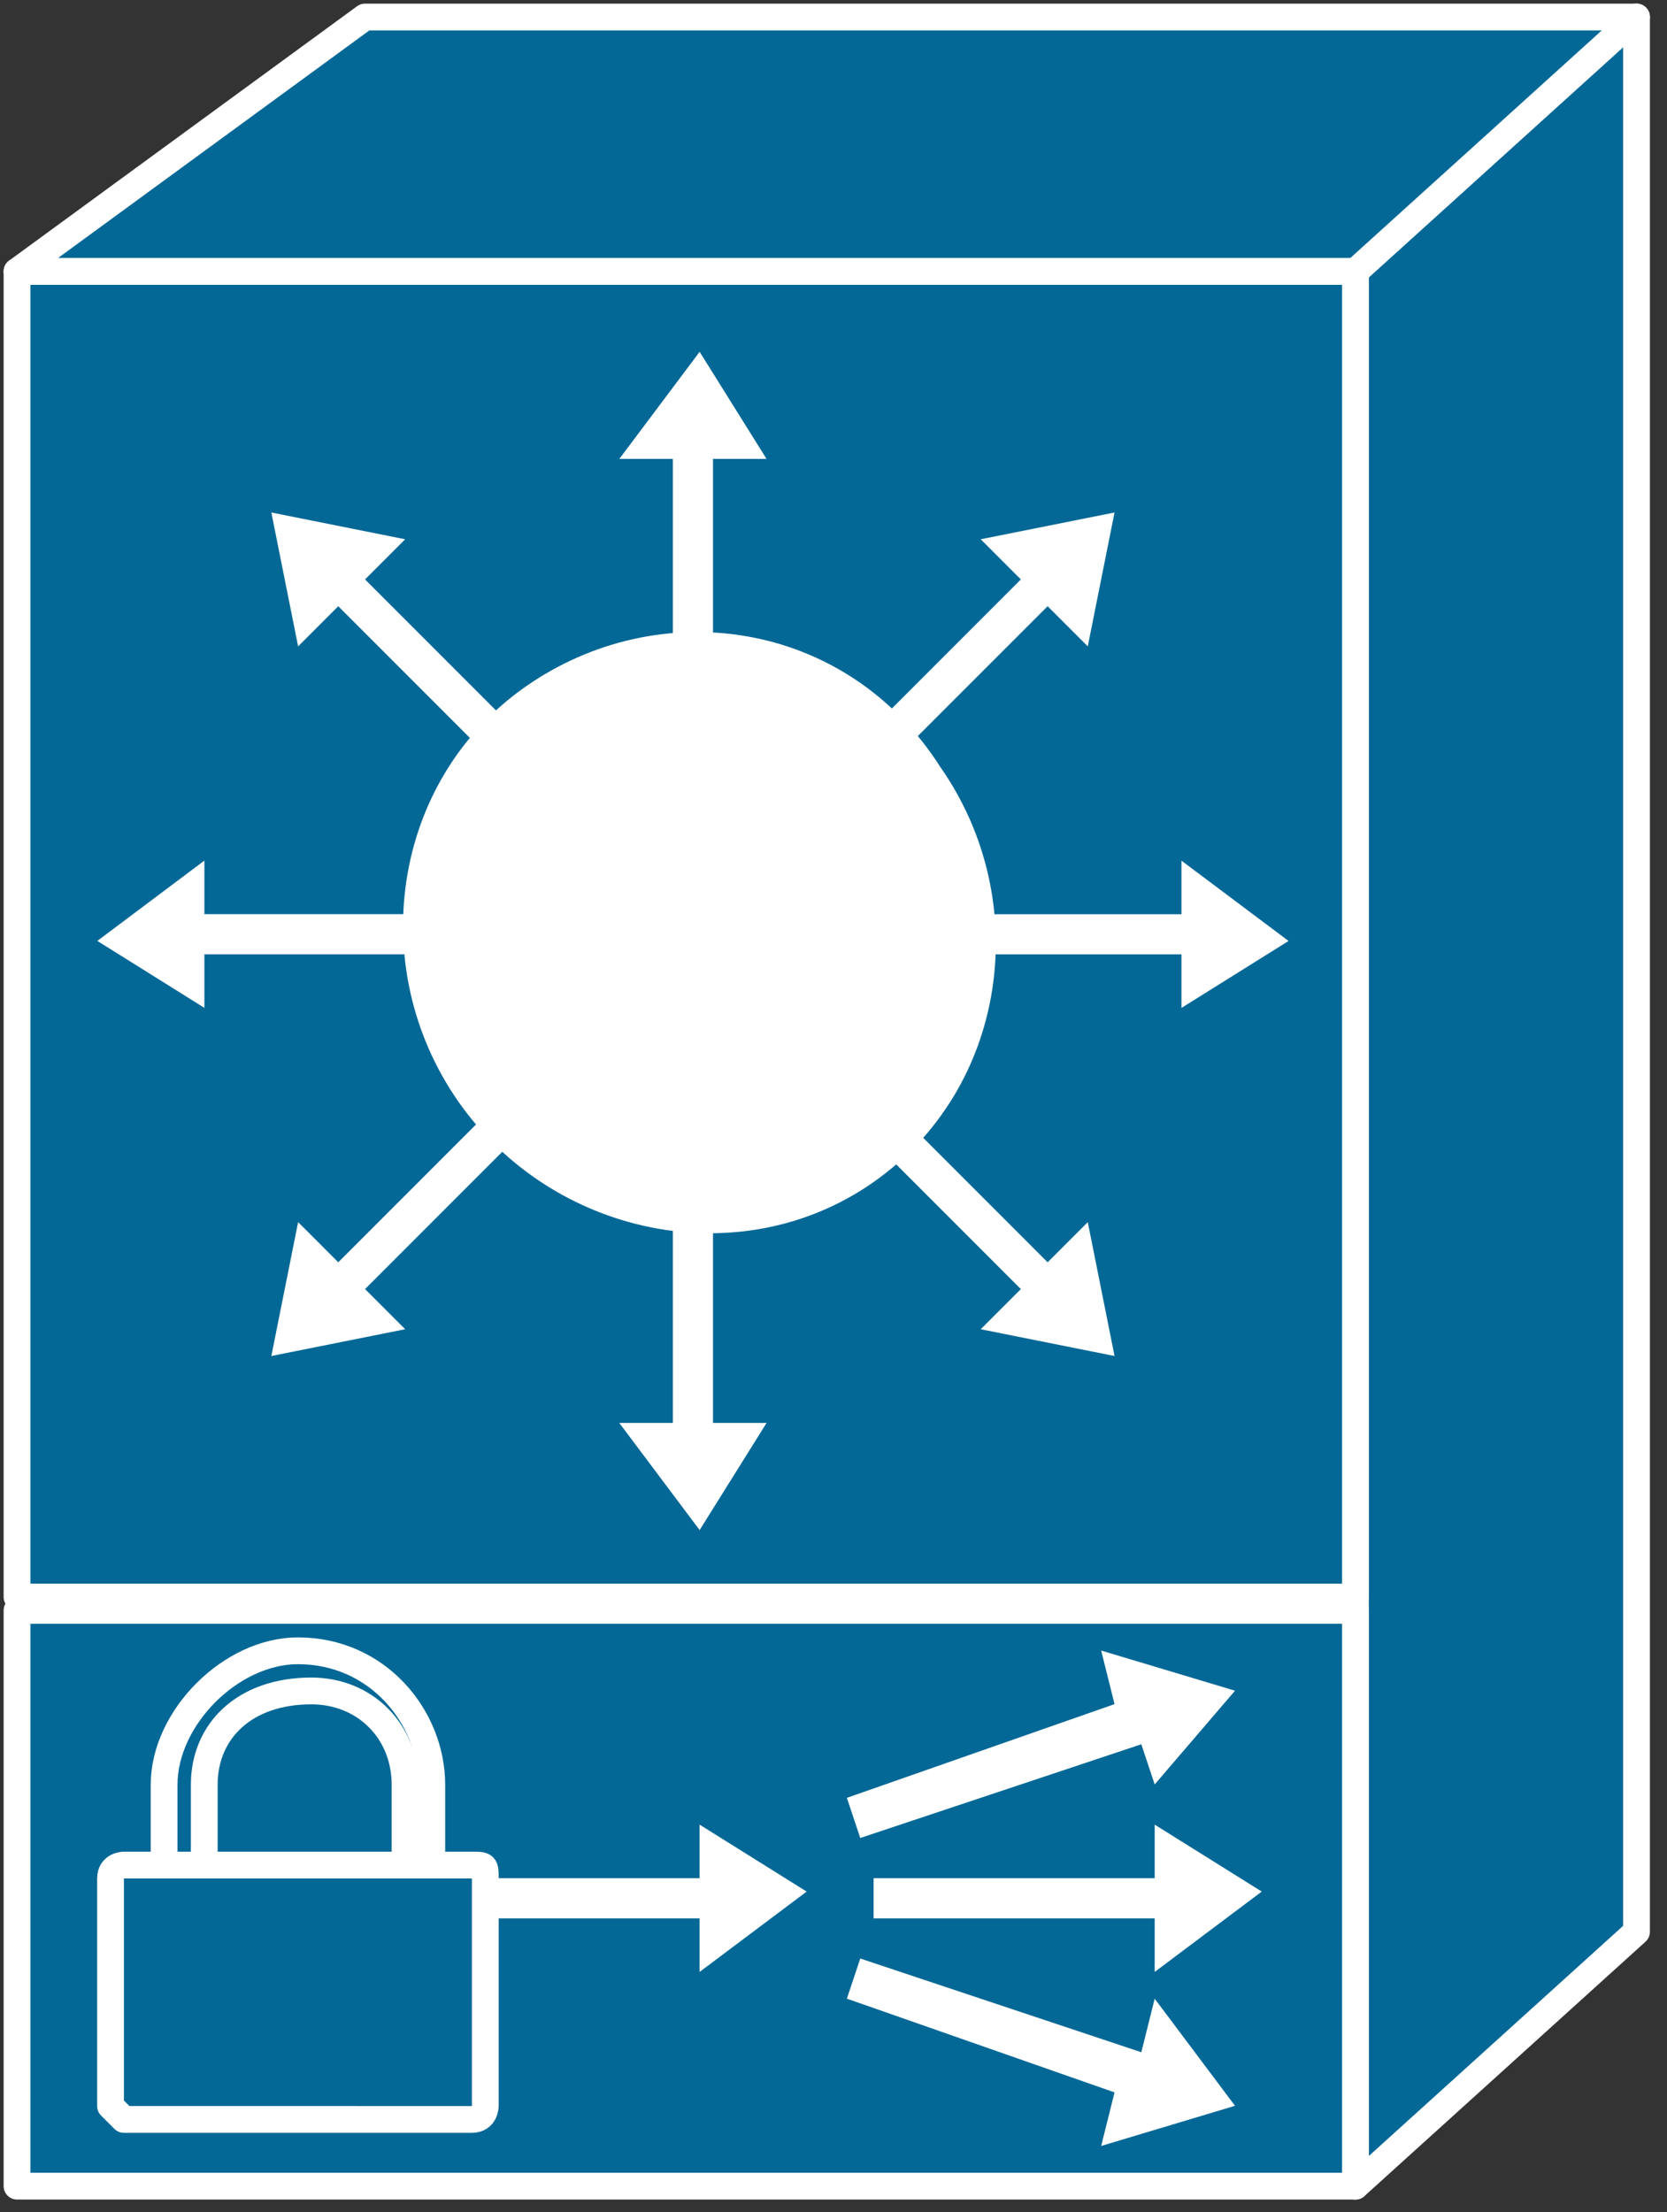 <svg xmlns="http://www.w3.org/2000/svg" xmlns:xlink="http://www.w3.org/1999/xlink" viewBox="0 0 49 65" fill="#fff" fill-rule="evenodd" stroke="#000" stroke-linecap="round" stroke-linejoin="round"><rect x="0" y="0" width="49" height="65" fill="#333333" stroke="none"/><use xlink:href="#A" x=".5" y=".5"/><symbol id="A" overflow="visible"><g stroke="#fff" stroke-linejoin="miter" fill="#046897" stroke-width=".787"><path d="M47.604 56.26V0l-8.262 7.475v56.26l8.262-7.475z"/><path d="M47.604 0l-8.262 7.475H0L10.229 0h37.375z"/><path d="M39.342 46.424V7.475H0v38.949h39.342zm0 17.311V46.817H0v16.917h39.342z"/></g><g stroke="none"><path d="M16.131 22.426l-5.901-5.901 1.18-1.18-3.934-.787.787 3.934 1.18-1.18 5.901 5.901.787-.787zm-1.967 3.934H5.508v-1.574l-3.147 2.36 3.147 1.967V27.54h8.655v-1.18zm1.18 4.328l-5.901 5.901-1.18-1.18-.787 3.934 3.934-.787-1.18-1.18 5.901-5.901-.787-.787zm3.934 1.967v8.655h-1.574l2.361 3.147 1.967-3.147h-1.574v-8.655h-1.18zm0-11.409v-8.262h-1.574l2.361-3.147 1.967 3.147h-1.574v8.262h-1.18zm4.328 10.229l5.901 5.901-1.18 1.18 3.934.787-.787-3.934-1.18 1.18-5.901-5.901-.787.787zm1.967-3.934h8.655v1.574l3.148-1.967-3.148-2.36v1.574h-8.655v1.18zm-1.18-4.328l5.901-5.901 1.18 1.18.787-3.934-3.934.787 1.18 1.18-5.901 5.901.787.787z"/><path d="M25.174 34.234c3.934-2.754 4.721-8.262 1.967-12.196-2.754-4.328-8.262-5.114-12.196-2.36s-4.721 8.262-1.967 12.196 8.262 5.114 12.196 2.361zm.005 21.632h8.262v1.574l3.147-2.361-3.147-1.967v1.574h-8.262v1.18zm-.393-2.361l8.262-2.754.393 1.18 2.361-2.754-3.934-1.18.393 1.574-7.868 2.754.394 1.18zm0 3.541l8.262 2.754.393-1.574 2.361 3.147-3.934 1.18.393-1.574-7.868-2.754.394-1.18zm-12.59-1.18h7.868v1.574l3.147-2.361-3.147-1.967v1.574h-7.868v1.18z"/><use xlink:href="#C" fill="#046897"/></g><use xlink:href="#C" stroke="#fff" stroke-linejoin="miter" fill="none" stroke-width=".787"/><use xlink:href="#D" stroke="none" fill="#046897"/><use xlink:href="#D" stroke="#fff" stroke-linejoin="miter" fill="none" stroke-width=".787"/><path d="M9.442 53.112z" stroke="none" fill="#000"/></symbol><defs ><path id="C" d="M8.651 49.184c-1.967 0-3.147 1.18-3.147 2.754v2.361c0 .393 0 .393-.393.787-.393 0-.787-.394-.787-.394v-2.754c0-1.967 1.967-3.934 3.934-3.934 2.36 0 3.934 1.967 3.934 3.934v2.754c0 .394 0 .394-.393.394s-.393-.394-.393-.394v-2.754c0-1.574-1.18-2.754-2.754-2.754z"/><path id="D" d="M13.371 61.774c.393 0 .393-.393.393-.393v-6.688c0-.393 0-.393-.393-.393H3.142s-.393 0-.393.393v6.688l.393.393z"/></defs></svg>